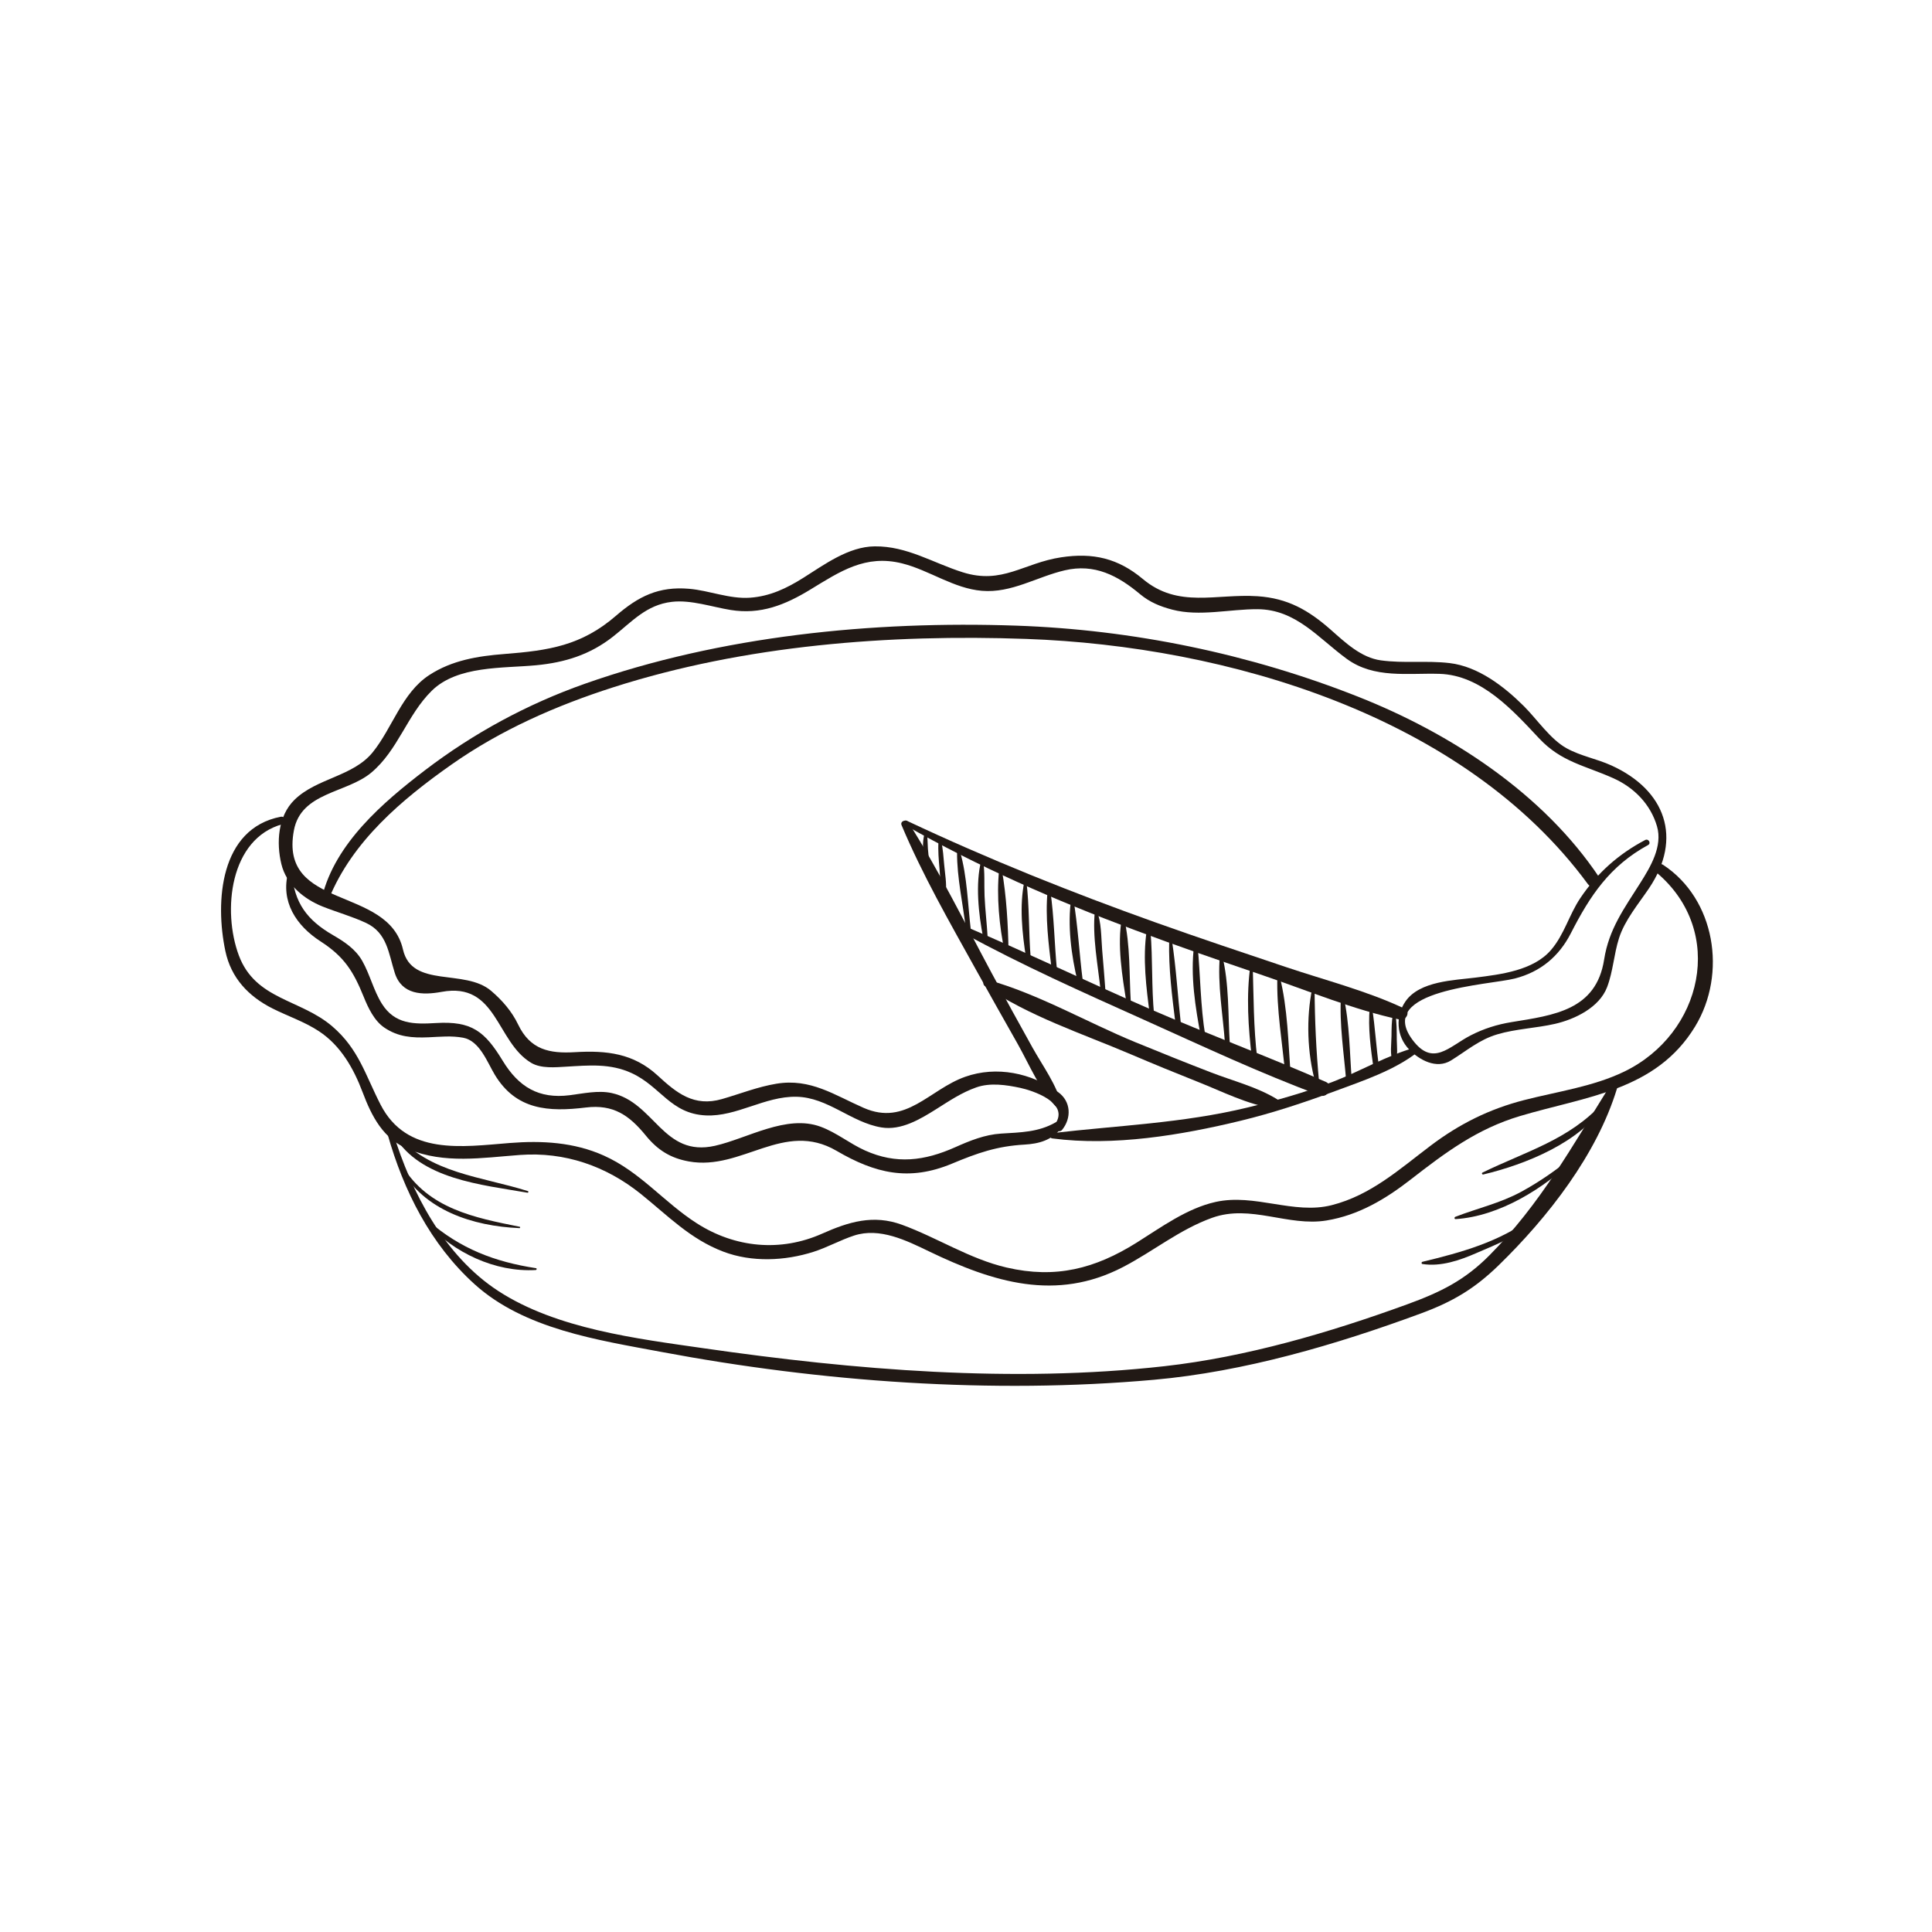 <?xml version="1.0" encoding="utf-8"?>
<!-- Generator: Adobe Illustrator 16.0.0, SVG Export Plug-In . SVG Version: 6.00 Build 0)  -->
<!DOCTYPE svg PUBLIC "-//W3C//DTD SVG 1.1//EN" "http://www.w3.org/Graphics/SVG/1.1/DTD/svg11.dtd">
<svg version="1.1" id="Layer_1" xmlns="http://www.w3.org/2000/svg" xmlns:xlink="http://www.w3.org/1999/xlink" x="0px" y="0px"
	 width="350px" height="350px" viewBox="0 0 350 350" enable-background="new 0 0 350 350" xml:space="preserve">
<g>
	<g>
		<g>
			<g>
				<path fill="#211915" d="M50.846,147.965c-11.002,2.137-11.914,15.356-10.019,24.329c1.033,4.891,4.207,8.222,8.547,10.406
					c2.807,1.411,5.732,2.364,8.381,4.101c3.97,2.604,6.311,6.764,7.94,11.08c1.648,4.365,3.712,8.428,8.282,10.307
					c6.583,2.706,13.331,1.55,20.226,1.043c8.107-0.597,15.587,2.003,21.878,7.053c4.924,3.953,8.937,8.181,14.965,10.467
					c5.16,1.956,11.152,1.681,16.328,0.028c2.514-0.803,4.834-2.122,7.346-2.944c4.658-1.524,9.508,0.902,13.61,2.877
					c11.635,5.601,22.98,9.116,35.095,2.834c5.493-2.849,10.269-6.815,16.149-8.926c7.009-2.516,13.734,1.634,20.752,0.479
					c5.8-0.955,10.673-3.871,15.262-7.44c6.308-4.906,12.011-9.155,19.759-11.472c11.949-3.572,24.635-4.555,31.732-16.218
					c5.835-9.589,3.639-23.117-5.805-29.305c-0.874-0.573-1.927,0.772-1.121,1.454c12.567,10.648,8.281,29.139-5.898,36.008
					c-5.63,2.728-12.146,3.621-18.157,5.168c-6.301,1.621-11.698,4.306-16.889,8.224c-5.703,4.304-10.861,9.004-17.963,10.809
					c-6.881,1.748-13.929-2.155-21.018-0.587c-5.211,1.153-9.868,4.593-14.304,7.37c-7.567,4.737-14.671,6.575-23.552,4.519
					c-6.722-1.557-12.562-5.409-18.988-7.758c-5.172-1.89-9.627-0.53-14.427,1.608c-7.569,3.374-15.803,2.574-22.739-1.876
					c-5.986-3.841-10.191-9.281-16.822-12.257c-5.417-2.43-11.224-2.743-17.052-2.281c-8.648,0.685-18.638,2.291-23.389-6.927
					c-2.781-5.396-3.947-10.066-8.748-14.192c-5.776-4.966-13.93-4.813-16.938-12.857c-3.011-8.05-1.672-21.201,7.943-23.79
					C52.083,149.064,51.711,147.797,50.846,147.965L50.846,147.965z"/>
			</g>
		</g>
		<g>
			<g>
				<path fill="#211915" d="M70.211,205.46c2.9,10.254,7.768,19.949,15.751,27.174c9.014,8.157,22.334,10.119,33.841,12.279
					c28.973,5.441,59.863,7.668,89.241,5.047c16.376-1.461,32.987-6.346,48.354-12.013c5.836-2.152,9.776-4.515,14.149-8.777
					c8.868-8.646,17.732-19.985,21.382-31.96c0.234-0.769-0.857-1.186-1.264-0.532c-6.805,10.927-12.675,21.502-21.858,30.753
					c-4.481,4.514-8.843,6.664-14.915,8.873c-14.021,5.103-29.115,9.536-43.983,11.2c-27.462,3.072-56.068,0.685-83.333-3.241
					c-12.242-1.762-26.716-3.511-37.272-10.365c-9.826-6.38-15.758-17.837-19.1-28.711C71.011,204.553,70.029,204.818,70.211,205.46
					L70.211,205.46z"/>
			</g>
		</g>
		<g>
			<g>
				<path fill="#211915" d="M52.227,157.948c-1.457,5.379,1.437,9.746,5.841,12.59c4.288,2.769,5.95,5.418,7.83,10.069
					c0.798,1.974,1.897,4.313,3.732,5.556c2.511,1.699,5.037,1.877,8.014,1.752c2.137-0.091,4.12-0.314,6.256,0.078
					c2.995,0.549,4.381,4.463,5.742,6.716c3.866,6.401,9.757,6.75,16.504,5.924c4.961-0.606,7.854,1.407,10.858,5.095
					c2.142,2.63,4.476,4.083,7.803,4.68c9.608,1.725,17.172-7.516,26.744-1.926c7.008,4.093,13.117,5.57,20.909,2.322
					c4.627-1.93,8.114-3.163,13.134-3.45c2.632-0.15,4.913-0.792,6.577-2.889c0.496-0.627-0.12-1.607-0.896-1.16
					c-3.154,1.82-6.401,1.831-9.922,2.054c-2.959,0.188-5.637,1.281-8.311,2.472c-5.559,2.476-10.668,3.146-16.354,0.579
					c-2.79-1.259-5.115-3.215-8.018-4.291c-6.183-2.293-13.265,2.125-19.149,3.451c-9.415,2.12-10.93-7.878-18.733-9.559
					c-2.442-0.526-5.162,0.092-7.593,0.397c-5.583,0.704-9.235-1.486-12.128-6.243c-3.244-5.334-5.615-7.22-12.06-6.834
					c-3.983,0.238-7.486,0.254-9.838-3.511c-1.494-2.391-2.148-5.271-3.542-7.737c-1.206-2.133-3.217-3.47-5.281-4.663
					c-4.702-2.715-7.083-5.861-7.474-11.384C52.846,157.676,52.328,157.576,52.227,157.948L52.227,157.948z"/>
			</g>
		</g>
		<g>
			<g>
				<path fill="#211915" d="M166.641,152.68c0.064,0,0.064-0.1,0-0.1S166.576,152.68,166.641,152.68L166.641,152.68z"/>
			</g>
		</g>
		<g>
			<g>
				<path fill="#211915" d="M163.324,149.478c3.777,9.005,8.697,17.565,13.426,26.096c2.512,4.532,5.071,9.04,7.617,13.553
					c2.192,3.886,4.049,8.518,7.245,11.661c0.339,0.334,0.896-0.002,0.783-0.456c-0.945-3.793-3.44-7.129-5.336-10.527
					c-2.526-4.527-5.021-9.071-7.471-13.64c-4.883-9.104-9.489-18.485-15.044-27.202
					C164.156,148.354,163.02,148.752,163.324,149.478L163.324,149.478z"/>
			</g>
		</g>
		<g>
			<g>
				<path fill="#211915" d="M163.845,149.411c13.338,7.595,27.179,13.625,41.544,19.012c7.771,2.914,15.622,5.615,23.477,8.294
					c8.084,2.757,16.37,6.217,24.724,7.991c1.149,0.244,2.011-1.438,0.84-1.992c-6.759-3.201-14.303-5.117-21.389-7.497
					c-7.904-2.654-15.81-5.293-23.663-8.095c-15.269-5.449-30.44-11.524-45.106-18.441
					C163.786,148.454,163.365,149.138,163.845,149.411L163.845,149.411z"/>
			</g>
		</g>
		<g>
			<g>
				<path fill="#211915" d="M174.545,169.051c10.598,5.818,21.709,10.757,32.729,15.71c10.536,4.735,21.083,9.701,31.928,13.698
					c1.416,0.521,2.413-1.835,1.029-2.441c-10.515-4.613-21.289-8.621-31.827-13.19c-11.13-4.826-22.063-10.112-33.221-14.869
					C174.456,167.647,173.811,168.647,174.545,169.051L174.545,169.051z"/>
			</g>
		</g>
		<g>
			<g>
				<path fill="#211915" d="M178.422,178.632c7.765,5.393,17.753,8.66,26.422,12.359c4.063,1.733,8.148,3.411,12.254,5.038
					c4.336,1.718,8.975,4.089,13.599,4.75c0.956,0.138,1.604-1.062,0.686-1.627c-3.602-2.222-7.978-3.322-11.92-4.842
					c-4.592-1.769-9.157-3.607-13.709-5.475c-8.815-3.616-17.671-8.794-26.853-11.339
					C178.191,177.3,177.861,178.243,178.422,178.632L178.422,178.632z"/>
			</g>
		</g>
		<g>
			<g>
				<path fill="#211915" d="M190.635,206.237c11.109,1.456,23.334-0.586,34.136-3.206c5.823-1.413,11.525-3.305,17.141-5.384
					c4.979-1.845,10.707-3.751,14.896-7.042c0.404-0.316-0.035-0.946-0.479-0.822c-5.102,1.422-9.912,4.302-14.878,6.195
					c-5.041,1.923-10.236,3.397-15.476,4.665c-11.728,2.836-23.449,3.243-35.341,4.633
					C190.013,205.349,190.021,206.157,190.635,206.237L190.635,206.237z"/>
			</g>
		</g>
		<g>
			<g>
				<path fill="#211915" d="M298.035,152.177c-4.836,2.548-8.698,5.987-11.747,10.523c-2.034,3.028-2.891,6.572-5.297,9.385
					c-3.197,3.737-9.106,4.434-13.625,5.008c-3.944,0.502-10.162,0.609-12.743,4.308c-1.858,2.664-1.683,6.319,0.666,8.734
					c1.85,1.902,4.934,3.604,7.567,1.982c2.839-1.746,5.077-3.75,8.389-4.734c3.388-1.007,7.02-1.115,10.463-1.904
					c3.593-0.824,8.034-2.959,9.435-6.655c1.091-2.879,1.223-5.937,2.154-8.861c1.049-3.293,3.544-6.225,5.447-9.055
					c6.09-9.058,3.006-17.775-6.828-22.241c-2.676-1.215-5.515-1.681-8.119-3.116c-2.938-1.62-5.365-5.266-7.736-7.627
					c-3.588-3.572-8.268-7.191-13.464-7.801c-4.145-0.486-8.293,0.078-12.432-0.49c-3.585-0.492-6.448-3.221-9.037-5.506
					c-4.055-3.581-7.83-5.75-13.32-6.115c-7.484-0.499-14.349,2.259-20.763-3.111c-4.499-3.766-9.012-4.814-14.813-3.938
					c-6.804,1.028-10.654,4.975-17.824,2.714c-5.42-1.709-10.09-4.761-15.954-4.698c-4.744,0.051-9.098,3.293-12.921,5.699
					c-3.027,1.905-6.048,3.352-9.669,3.605c-3.712,0.259-7.364-1.306-11.032-1.618c-5.499-0.468-9.168,1.361-13.239,4.885
					c-6.26,5.42-12.189,6.303-20.201,6.928c-4.836,0.377-9.519,1.133-13.644,3.828c-4.931,3.221-6.658,9.561-10.219,13.965
					c-3.57,4.416-10.12,4.669-14.167,8.607c-3.041,2.959-3.322,7.813-2.388,11.665c0.903,3.722,4.066,6.331,7.476,7.687
					c2.606,1.037,5.317,1.781,7.862,2.97c3.834,1.792,4.078,5.513,5.201,9.044c1.266,3.982,5.015,4.082,8.499,3.441
					c10.057-1.85,9.835,9.059,16.224,12.864c1.776,1.058,4.382,0.803,6.315,0.69c4.115-0.24,7.988-0.626,11.875,1.164
					c5.281,2.432,7.042,7.365,13.441,7.666c5.59,0.263,10.664-3.485,16.396-3.382c5.736,0.104,9.919,4.654,15.423,5.561
					c3.564,0.588,7.039-1.506,9.911-3.312c2.381-1.497,4.588-3.001,7.269-3.945c2.534-0.893,5.458-0.449,7.983,0.092
					c1.985,0.426,9.073,2.616,6.278,6.601c-0.533,0.76,0.701,1.716,1.288,0.994c1.707-2.101,1.652-5.135-0.741-6.844
					c-4.853-3.465-11.129-4.768-16.8-2.771c-6.537,2.301-10.728,9-18.399,5.645c-5.314-2.324-9.632-5.398-15.806-4.383
					c-3.402,0.56-6.567,1.828-9.868,2.78c-5.099,1.471-8.229-1.104-11.665-4.267c-4.369-4.021-9.245-4.566-14.984-4.225
					c-4.577,0.273-8.087-0.416-10.287-5.009c-1.148-2.398-2.878-4.379-4.882-6.093c-4.812-4.116-14.352-0.393-15.98-7.5
					c-2.669-11.649-22.496-7.013-19.758-21.59c1.302-6.93,9.55-6.707,14.011-10.446c4.859-4.072,6.488-10.435,10.954-14.83
					c4.663-4.589,12.876-4.054,18.894-4.625c5.26-0.499,9.784-1.916,13.955-5.194c3.44-2.704,6.027-5.765,10.678-6.297
					c3.458-0.396,7.237,0.929,10.639,1.477c5.426,0.875,9.857-0.917,14.408-3.688c5.43-3.307,10.003-6.409,16.644-4.751
					c4.92,1.229,9.328,4.542,14.469,4.968c5.351,0.444,9.9-2.521,14.987-3.712c5.403-1.266,9.619,0.948,13.643,4.312
					c1.753,1.466,3.675,2.244,5.854,2.813c4.922,1.284,10.425-0.109,15.426-0.084c6.971,0.035,11.005,5.231,16.176,9
					c4.966,3.619,11.059,2.538,16.805,2.713c7.556,0.23,13.272,6.605,18.056,11.708c3.986,4.253,8.281,4.894,13.417,7.195
					c3.779,1.693,6.755,4.723,7.919,8.711c1.059,3.625-1.182,7.354-3.033,10.281c-2.918,4.616-5.684,8.35-6.544,13.864
					c-1.431,9.164-9.097,10.084-16.747,11.325c-2.647,0.429-5.094,1.202-7.468,2.428c-3.896,2.012-6.821,5.771-10.537,0.738
					c-6.694-9.068,13.971-9.876,18.575-11.058c4.641-1.192,8.001-3.995,10.152-8.205c3.488-6.827,7.049-12.181,13.99-15.978
					C299.166,152.76,298.636,151.861,298.035,152.177L298.035,152.177z"/>
			</g>
		</g>
		<g>
			<g>
				<path fill="#211915" d="M59.596,162.802c4.241-10.415,13.2-17.968,22.203-24.3c8.921-6.274,18.97-10.686,29.32-14
					c23.789-7.617,49.979-9.645,74.833-8.755c36.298,1.3,79.256,13.875,101.699,44.404c0.894,1.215,2.934,0.095,2.064-1.207
					c-10.143-15.188-26.898-26.095-43.688-32.732c-19.654-7.771-40.817-12.139-61.926-12.871
					c-25.939-0.898-53.532,1.852-78.104,10.512c-10.443,3.681-20.236,8.981-29.03,15.701c-7.621,5.823-16.224,13.222-18.615,22.905
					C58.148,163.287,59.29,163.552,59.596,162.802L59.596,162.802z"/>
			</g>
		</g>
		<g>
			<g>
				<path fill="#211915" d="M173.38,154.342c-0.04,4.705,1.119,9.56,1.627,14.245c0.061,0.559,0.946,0.56,0.879,0
					c-0.56-4.664-0.659-9.796-1.965-14.318C173.834,153.97,173.382,154.029,173.38,154.342L173.38,154.342z"/>
			</g>
		</g>
		<g>
			<g>
				<path fill="#211915" d="M170.016,152.466c-0.108,1.656,0.05,3.288,0.187,4.938c0.119,1.43,0.123,2.934,0.561,4.305
					c0.106,0.332,0.539,0.242,0.576-0.078c0.184-1.609-0.148-3.32-0.287-4.933c-0.124-1.449-0.23-2.877-0.53-4.301
					C170.459,152.098,170.034,152.189,170.016,152.466L170.016,152.466z"/>
			</g>
		</g>
		<g>
			<g>
				<path fill="#211915" d="M167.527,150.909c-0.294,0.937-0.34,1.91-0.313,2.886c0.024,0.858,0.044,1.836,0.611,2.516
					c0.077,0.093,0.209,0.028,0.245-0.064c0.294-0.768,0.088-1.647,0.032-2.452c-0.067-0.943-0.048-1.892-0.171-2.831
					C167.901,150.743,167.601,150.673,167.527,150.909L167.527,150.909z"/>
			</g>
		</g>
		<g>
			<g>
				<path fill="#211915" d="M177.76,155.878c-1.088,4.259-0.483,9.726,0.352,14.004c0.089,0.455,0.832,0.351,0.806-0.109
					c-0.14-2.486-0.444-4.956-0.555-7.445c-0.097-2.151,0.087-4.323-0.274-6.45C178.059,155.708,177.8,155.724,177.76,155.878
					L177.76,155.878z"/>
			</g>
		</g>
		<g>
			<g>
				<path fill="#211915" d="M180.997,157.629c-0.486,4.714,0.029,10.215,1.019,14.849c0.084,0.393,0.697,0.299,0.69-0.093
					c-0.08-4.81-0.378-10.083-1.214-14.822C181.438,157.261,181.024,157.369,180.997,157.629L180.997,157.629z"/>
			</g>
		</g>
		<g>
			<g>
				<path fill="#211915" d="M185.591,159.585c-0.949,4.509-0.413,9.477,0.294,13.992c0.074,0.47,0.867,0.359,0.829-0.112
					c-0.373-4.584-0.214-9.28-0.777-13.833C185.914,159.451,185.636,159.375,185.591,159.585L185.591,159.585z"/>
			</g>
		</g>
		<g>
			<g>
				<path fill="#211915" d="M189.779,161.421c-0.449,4.742,0.188,9.624,0.756,14.334c0.072,0.596,1.011,0.614,0.949,0
					c-0.478-4.784-0.506-9.647-1.21-14.401C190.229,161.053,189.804,161.161,189.779,161.421L189.779,161.421z"/>
			</g>
		</g>
		<g>
			<g>
				<path fill="#211915" d="M194.072,162.707c-0.734,4.855,0.009,10.407,1.155,15.165c0.124,0.512,1.001,0.411,0.933-0.126
					c-0.635-4.979-0.89-10.103-1.738-15.039C194.393,162.535,194.099,162.531,194.072,162.707L194.072,162.707z"/>
			</g>
		</g>
		<g>
			<g>
				<path fill="#211915" d="M198.358,164.937c-0.526,4.693,0.571,10.012,1.046,14.704c0.056,0.547,0.906,0.563,0.867,0
					c-0.176-2.531-0.398-5.06-0.607-7.589c-0.192-2.328-0.107-4.97-0.995-7.157C198.601,164.726,198.379,164.755,198.358,164.937
					L198.358,164.937z"/>
			</g>
		</g>
		<g>
			<g>
				<path fill="#211915" d="M203.242,166.328c-0.902,4.84,0.083,10.582,0.836,15.414c0.069,0.445,0.81,0.339,0.782-0.105
					c-0.305-4.939-0.069-10.505-1.233-15.308C203.582,166.143,203.279,166.131,203.242,166.328L203.242,166.328z"/>
			</g>
		</g>
		<g>
			<g>
				<path fill="#211915" d="M207.733,168.623c-0.751,4.975-0.085,10.3,0.576,15.255c0.064,0.481,0.823,0.503,0.773,0
					c-0.496-5.054-0.234-10.122-0.659-15.162C208.393,168.349,207.796,168.205,207.733,168.623L207.733,168.623z"/>
			</g>
		</g>
		<g>
			<g>
				<path fill="#211915" d="M211.808,170.424c-0.122,5.026,0.52,10.017,1.14,14.997c0.076,0.611,1.043,0.625,0.973,0
					c-0.565-5.019-0.848-10.071-1.617-15.063C212.258,170.067,211.814,170.151,211.808,170.424L211.808,170.424z"/>
			</g>
		</g>
		<g>
			<g>
				<path fill="#211915" d="M216.325,171.255c-0.712,5.511,0.224,11.257,1.248,16.677c0.099,0.522,0.877,0.296,0.791-0.219
					c-0.914-5.483-0.877-10.952-1.418-16.458C216.906,170.851,216.376,170.861,216.325,171.255L216.325,171.255z"/>
			</g>
		</g>
		<g>
			<g>
				<path fill="#211915" d="M220.991,173.122c-0.465,5.238,0.569,10.77,0.932,16.008c0.038,0.554,0.902,0.56,0.867,0
					c-0.332-5.261-0.102-10.934-1.385-16.064C221.345,172.822,221.012,172.896,220.991,173.122L220.991,173.122z"/>
			</g>
		</g>
		<g>
			<g>
				<path fill="#211915" d="M226.541,174.738c-0.8,5.66-0.416,11.408,0.265,17.062c0.073,0.607,1.035,0.614,0.961,0
					c-0.688-5.671-0.657-11.31-0.823-17.007C226.937,174.571,226.574,174.501,226.541,174.738L226.541,174.738z"/>
			</g>
		</g>
		<g>
			<g>
				<path fill="#211915" d="M231.406,176.901c-0.18,5.934,0.924,12.112,1.457,18.027c0.055,0.609,1.007,0.621,0.961,0
					c-0.438-5.93-0.536-12.308-2.004-18.083C231.761,176.609,231.413,176.667,231.406,176.901L231.406,176.901z"/>
			</g>
		</g>
		<g>
			<g>
				<path fill="#211915" d="M237.736,178.992c-1.139,5.426-0.925,11.801,0.563,17.156c0.101,0.359,0.704,0.3,0.668-0.091
					c-0.535-5.751-0.786-11.235-0.816-17.01C238.149,178.814,237.786,178.754,237.736,178.992L237.736,178.992z"/>
			</g>
		</g>
		<g>
			<g>
				<path fill="#211915" d="M242.934,180.433c-0.328,5.105,0.545,10.414,0.952,15.506c0.052,0.65,1.072,0.656,1.02,0
					c-0.41-5.13-0.39-10.539-1.534-15.565C243.313,180.117,242.949,180.192,242.934,180.433L242.934,180.433z"/>
			</g>
		</g>
		<g>
			<g>
				<path fill="#211915" d="M248.137,182.55c-0.335,3.695,0.191,7.453,0.71,11.109c0.093,0.654,1.093,0.379,0.994-0.273
					c-0.546-3.617-0.702-7.285-1.29-10.892C248.51,182.242,248.156,182.33,248.137,182.55L248.137,182.55z"/>
			</g>
		</g>
		<g>
			<g>
				<path fill="#211915" d="M252.337,183.735c-0.243,1.322-0.241,2.643-0.256,3.984c-0.017,1.49-0.312,3.237,0.233,4.644
					c0.093,0.238,0.394,0.238,0.486,0c0.479-1.235,0.255-2.681,0.241-3.99c-0.018-1.556,0.019-3.104-0.264-4.638
					C252.737,183.517,252.378,183.517,252.337,183.735L252.337,183.735z"/>
			</g>
		</g>
	</g>
	<g>
		<g>
			<path fill="#211915" d="M71.43,205.765c4.735,7.904,15.876,8.86,24.108,10.303c0.191,0.034,0.271-0.233,0.081-0.293
				c-8.444-2.665-17.751-3.172-23.812-10.301C71.627,205.263,71.292,205.535,71.43,205.765L71.43,205.765z"/>
		</g>
	</g>
	<g>
		<g>
			<path fill="#211915" d="M72.495,211.532c4.288,7.771,13.195,10.598,21.61,10.957c0.144,0.006,0.178-0.225,0.034-0.253
				c-8.199-1.632-16.492-3.283-21.209-10.958C72.76,211.001,72.337,211.247,72.495,211.532L72.495,211.532z"/>
		</g>
	</g>
	<g>
		<g>
			<path fill="#211915" d="M77.297,221.556c4.887,5.384,12.404,8.947,19.758,8.521c0.181-0.011,0.244-0.303,0.045-0.334
				c-7.49-1.152-13.655-3.513-19.463-8.527C77.403,221.015,77.087,221.324,77.297,221.556L77.297,221.556z"/>
		</g>
	</g>
	<g>
		<g>
			<path fill="#211915" d="M290.317,199.825c-6.022,6.649-13.899,8.76-21.753,12.602c-0.197,0.097-0.056,0.391,0.145,0.343
				c7.692-1.833,17.563-5.802,22.004-12.64C290.868,199.89,290.509,199.612,290.317,199.825L290.317,199.825z"/>
		</g>
	</g>
	<g>
		<g>
			<path fill="#211915" d="M284.979,209.499c-2.972,2.419-6.03,4.568-9.395,6.4c-3.808,2.072-7.943,2.988-11.937,4.539
				c-0.207,0.08-0.199,0.43,0.056,0.414c7.914-0.499,16.087-5.595,21.623-11.006C285.558,209.62,285.22,209.303,284.979,209.499
				L284.979,209.499z"/>
		</g>
	</g>
	<g>
		<g>
			<path fill="#211915" d="M277.545,220.585c-5.953,4.423-12.806,6.3-19.868,8.005c-0.188,0.046-0.205,0.364,0,0.396
				c3.352,0.523,6.774-0.663,9.831-2.001c3.541-1.55,7.729-3.058,10.278-6.088C277.922,220.736,277.738,220.441,277.545,220.585
				L277.545,220.585z"/>
		</g>
	</g>
</g>
</svg>
